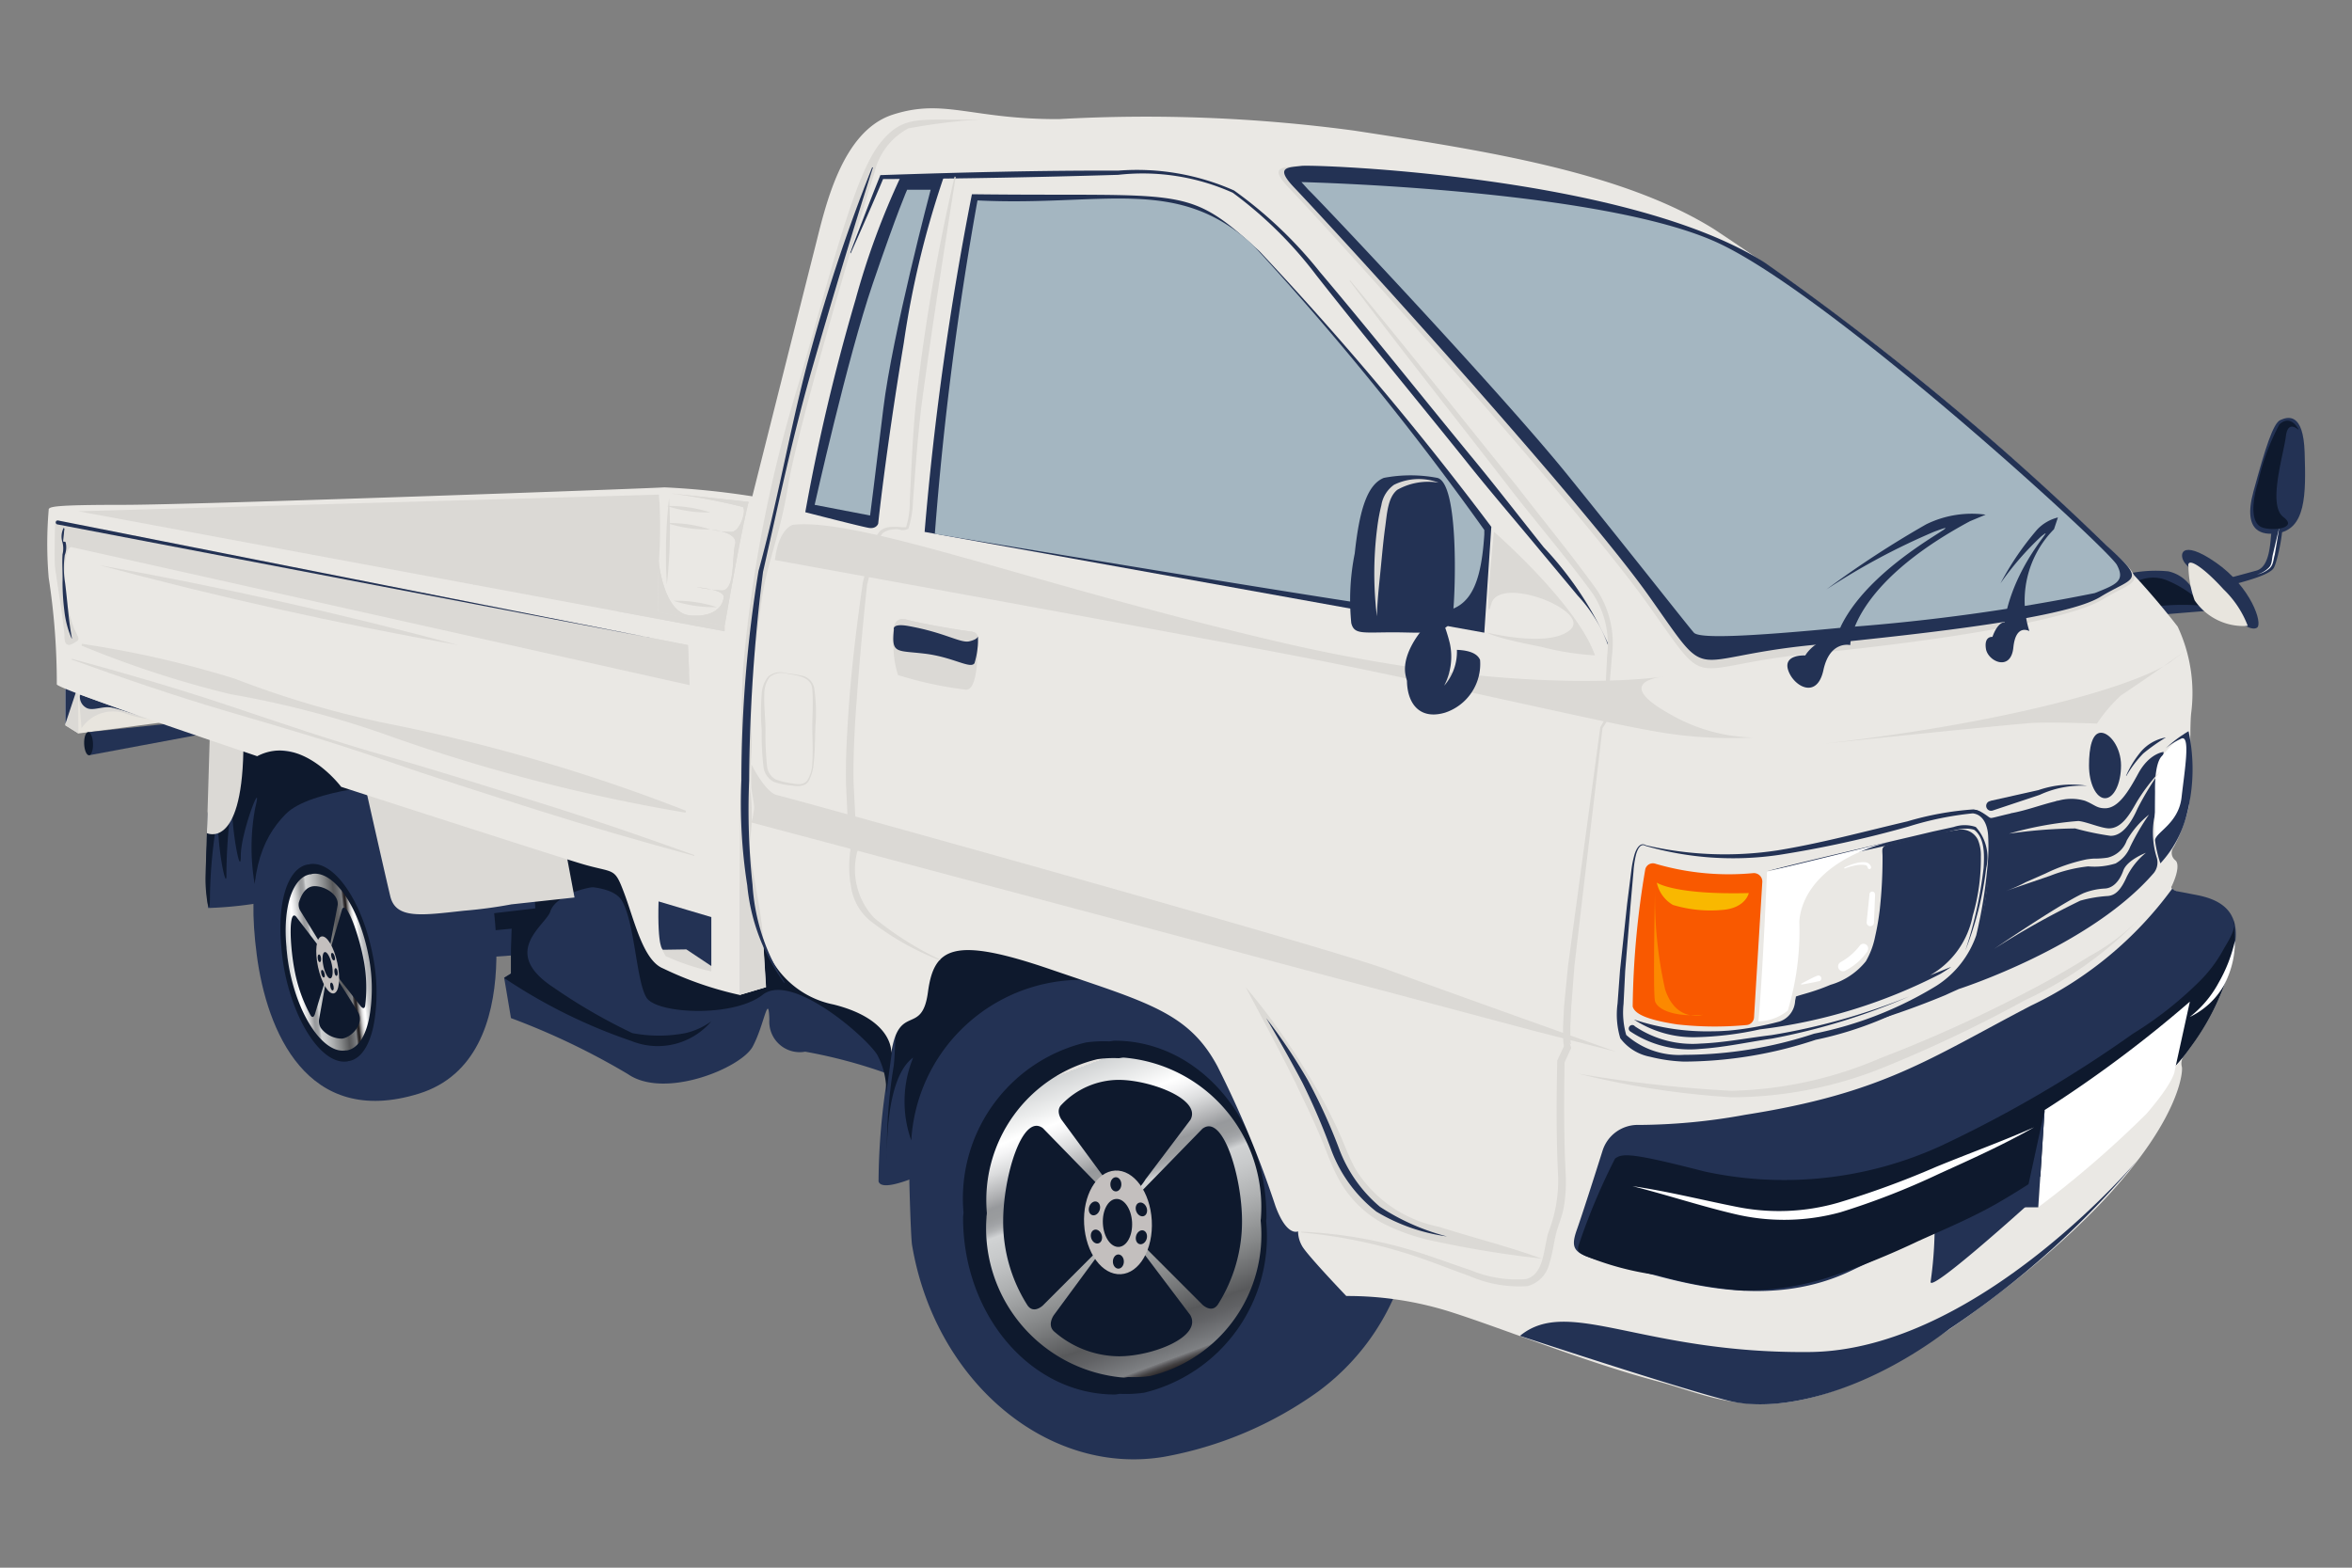 <svg xmlns="http://www.w3.org/2000/svg" xmlns:xlink="http://www.w3.org/1999/xlink" viewBox="0 0 60 40"><rect x="0" y="0" width="60" height="40" fill="#808080" stroke="none"/><defs><style>.cls-1{isolation:isolate;}.cls-2{fill:#233254;}.cls-3{fill:#e8e5de;}.cls-4,.cls-9{fill:#dbd9d5;}.cls-16,.cls-4{mix-blend-mode:multiply;}.cls-5{fill:#0e192d;}.cls-6{fill:url(#Chrome);}.cls-7{fill:#c3bfbe;}.cls-8{fill:url(#Chrome-2);}.cls-10{fill:#eae8e4;}.cls-11{fill:#a4b6c1;}.cls-12{fill:#f95900;}.cls-13{fill:#f9b800;}.cls-14{fill:#fc8900;}.cls-15{fill:#fff;}</style><linearGradient id="Chrome" x1="27.271" y1="27.342" x2="30.945" y2="37.156" gradientUnits="userSpaceOnUse"><stop offset="0" stop-color="#e5e2df"/><stop offset="0" stop-color="#d6d7d7"/><stop offset="0" stop-color="#d1d3d4"/><stop offset="0.068" stop-color="#edeeee"/><stop offset="0.107" stop-color="#fff"/><stop offset="0.13" stop-color="#f5f5f6"/><stop offset="0.17" stop-color="#dbdcdd"/><stop offset="0.22" stop-color="#b1b2b4"/><stop offset="0.247" stop-color="#97999c"/><stop offset="0.272" stop-color="#9a9c9e"/><stop offset="0.287" stop-color="#a2a4a7"/><stop offset="0.299" stop-color="#b0b2b4"/><stop offset="0.309" stop-color="#c4c6c8"/><stop offset="0.315" stop-color="#d1d3d4"/><stop offset="0.364" stop-color="#c7c9ca"/><stop offset="0.446" stop-color="#adafb0"/><stop offset="0.552" stop-color="#838586"/><stop offset="0.646" stop-color="#58595b"/><stop offset="0.678" stop-color="#616265"/><stop offset="0.731" stop-color="#7a7c7f"/><stop offset="0.742" stop-color="#808285"/><stop offset="0.743" stop-color="#797a7d"/><stop offset="0.75" stop-color="#5a595c"/><stop offset="0.757" stop-color="#424041"/><stop offset="0.765" stop-color="#312d2f"/><stop offset="0.773" stop-color="#262324"/><stop offset="0.781" stop-color="#231f20"/><stop offset="0.79" stop-color="#4b4848"/><stop offset="0.802" stop-color="#7a7878"/><stop offset="0.815" stop-color="#a3a1a2"/><stop offset="0.827" stop-color="#c4c3c3"/><stop offset="0.84" stop-color="#dedede"/><stop offset="0.853" stop-color="#f0f0f0"/><stop offset="0.867" stop-color="#fbfbfb"/><stop offset="0.882" stop-color="#fff"/><stop offset="0.897" stop-color="#eaebec"/><stop offset="0.921" stop-color="#d0d2d3"/><stop offset="0.946" stop-color="#bebfc2"/><stop offset="0.972" stop-color="#b3b5b7"/><stop offset="1" stop-color="#afb1b4"/></linearGradient><linearGradient id="Chrome-2" x1="7.274" y1="24.467" x2="9.349" y2="24.467" gradientTransform="translate(-2.461 1.095) rotate(-6.067)" xlink:href="#Chrome"/></defs><title>Icon Set sample</title><g class="cls-1"><g id="Layer_1" data-name="Layer 1"><line class="cls-2" x1="1.669" y1="18.469" x2="1.667" y2="17.384"/><path class="cls-3" d="M1.669,17.575v.933L2,18.715l2.529-.335-2.7-.9S1.669,17.072,1.669,17.575Z"/><polygon class="cls-4" points="1.669 18.508 1.669 17.04 1.987 17.162 2 18.715 1.669 18.508"/><path class="cls-4" d="M2,17.629l.08.952a.966.966,0,0,1,1.149-.364,2.486,2.486,0,0,0,1.269.1Z"/><path class="cls-2" d="M2.043,17.722l1.509.542s-.441-.153-.688-.207-.5.1-.667,0A.318.318,0,0,1,2.043,17.722Z"/><polygon class="cls-2" points="2.271 19.271 5.55 18.658 4.997 18.165 4.366 18.459 2.248 18.682 2.197 19.03 2.271 19.271"/><path class="cls-2" d="M54.385,14.618a3.355,3.355,0,0,1,.929-.04.952.952,0,0,1,.6.423s1.3-.344,1.65-.443.348-.741.381-.98.076-.426.228-.376-.054,1.061-.163,1.279-.914.389-1.338.52-.022.557-.022.557l-1.86.152A.678.678,0,0,1,54.385,14.618Z"/><path class="cls-5" d="M54.45,14.869a.933.933,0,0,1,.8-.073,2.929,2.929,0,0,1,.857.531l.334.154a6,6,0,0,0-1.517,0C54.476,15.6,54.146,15.073,54.45,14.869Z"/><path class="cls-2" d="M1.667,17.384s.316.036.3.188l-.3.9"/><path class="cls-2" d="M58.042,13.613c-.262.024-.857.024-.555-1.077s.5-1.738.685-1.819.588-.213.62.832S58.841,13.54,58.042,13.613Z"/><path class="cls-2" d="M11.446,24.493l1.589-.113v.457l-.174.109.174,1.031a18.412,18.412,0,0,1,2.98,1.427c.936.653,2.891-.152,3.186-.7s.4-1.41.426-.694a.777.777,0,0,0,.914.824,12.894,12.894,0,0,1,2.11.566,17.288,17.288,0,0,0-.239,2.742c.109.413,1.958-.582,1.958-.582l4.939-.8,5.037,4.3,2.143-.544-9.425-9.428-6.653-1.773L15.3,20.2l-4.09-1.262L6.073,18.6a6.917,6.917,0,0,1-.109,1.668c-.174,1.131-.653,1-.653,1a7.937,7.937,0,0,0,0,1.9,9.881,9.881,0,0,0,2.176-.314l1.958-.044.8,1.68Z"/><path class="cls-5" d="M5.243,22.367l.05-1.607.295-1.526.718-.2,1.844.261,1.518.645.416,1.462s.285-.434-.938-.891-1.32.3-1.532.837-1.086.773-1.116,1.212a5.468,5.468,0,0,1,.012-1.943c.212-.856-.367.6-.367,1.216s-.261-.775-.22-1.428a13.535,13.535,0,0,0-.147,1.889c.016.551-.277-.8-.2-1.579a12.693,12.693,0,0,0-.22,2.13C5.36,23.559,5.229,22.815,5.243,22.367Z"/><path class="cls-2" d="M35.681,32.8c1.11-2.709.5-3.79.5-3.79l2.845,3.709c.566-.32.922-.526.922-.526L35.6,27.523c-.294-1.766-.5-.876-1.025-2.587-.314-1.031-2.18-2.1-2.635-3.075-.449-1.008-1.957,2.328-2.676,1.491a5.165,5.165,0,0,0-1.346-1.094,3.451,3.451,0,0,0-.862-.324,2.778,2.778,0,0,0-.949-.04,3.2,3.2,0,0,0-1.66.79,5.4,5.4,0,0,0-1.1,1.35,8.237,8.237,0,0,0-.7,1.542c-.173.53.983,1.071.9,1.623a17.715,17.715,0,0,0-.349,2.906c0,.178.039,1.479.068,1.658.583,3.483,3.458,5.9,6.422,5.409a9.7,9.7,0,0,0,3.939-1.667A5.992,5.992,0,0,0,35.681,32.8Z"/><path class="cls-5" d="M23.247,29.1A4.352,4.352,0,0,1,27.574,25c4.172-.224,5.216,4.457,5.216,4.457l.55-6.045L27.2,22.29l-3.307.2-1.033,3.341s-.022,1.127-.065,1.388a12.848,12.848,0,0,0-.166,2.372s-.085-2.068.666-2.606A2.96,2.96,0,0,0,23.247,29.1Z"/><path class="cls-5" d="M16.13,22.732s-.147-.128-.718-.122-1.257.285-1.371.642-1.3,1.031.065,1.934A14.34,14.34,0,0,0,16.13,26.36a3.6,3.6,0,0,0,1.358,0,1.842,1.842,0,0,0,.657-.3,1.792,1.792,0,0,1-2.04.5,13.75,13.75,0,0,1-3.244-1.607l.174-.109,0-.634.017-.514-.694.065-.049-.426,1.347-.157-.074-1.2s.033-.237.726-.22,1.616.04,1.648.073S16.13,22.732,16.13,22.732Z"/><path class="cls-2" d="M10.141,20s-2.214.122-2.853.771-1,1.613-.737,3.6c.251,1.913,1.267,4.425,4.137,3.533,2.925-.91,1.738-5.684,1.738-5.684Z"/><path class="cls-5" d="M28.44,26.554c-.049,0-.1.015-.144.017a3.253,3.253,0,0,0-.6.029,4.091,4.091,0,0,0-3.117,4.335c0,.045-.011.087-.011.132,0,2.493,1.732,4.514,3.87,4.514.048,0,.092-.015.139-.017a3.312,3.312,0,0,0,.612-.029A4.1,4.1,0,0,0,32.3,31.154c0-.03.008-.057.008-.087C32.312,28.575,30.579,26.554,28.44,26.554Z"/><path class="cls-6" d="M28.666,26.985c-.045,0-.086.013-.131.015a2.986,2.986,0,0,0-.541.026,3.7,3.7,0,0,0-2.819,3.921c0,.041-.01.079-.01.12a3.825,3.825,0,0,0,3.5,4.083c.043,0,.083-.013.125-.015a2.947,2.947,0,0,0,.554-.026,3.706,3.706,0,0,0,2.816-3.963c0-.027.007-.052.007-.079A3.826,3.826,0,0,0,28.666,26.985Z"/><path class="cls-5" d="M30.368,28.573l-1.147,1.52s-.2.365-.47.365a.682.682,0,0,1-.469-.255l-1.2-1.63s-.167-.231,0-.389a2.026,2.026,0,0,1,1.451-.631C29.347,27.553,30.66,28.05,30.368,28.573Z"/><path class="cls-5" d="M30.365,33.555l-1.213-1.607s-.21-.385-.5-.385a.723.723,0,0,0-.5.27l-1.268,1.722s-.176.245,0,.412a2.538,2.538,0,0,0,1.655.639C29.406,34.606,30.674,34.109,30.365,33.555Z"/><path class="cls-5" d="M26.606,28.787l1.538,1.579a.93.93,0,0,1,.37.645,1.032,1.032,0,0,1-.259.646l-1.649,1.65s-.234.23-.394,0a3.962,3.962,0,0,1-.621-2.153C25.591,30.036,26.077,28.385,26.606,28.787Z"/><path class="cls-5" d="M30.674,28.8l-1.528,1.568a.923.923,0,0,0-.366.64,1.031,1.031,0,0,0,.256.642l1.638,1.639s.232.228.392,0a3.947,3.947,0,0,0,.618-2.139C31.684,30.043,31.2,28.4,30.674,28.8Z"/><ellipse class="cls-7" cx="28.52" cy="31.189" rx="0.864" ry="1.324" transform="translate(-1.692 1.636) rotate(-3.19)"/><ellipse class="cls-5" cx="28.507" cy="31.203" rx="0.373" ry="0.613" transform="translate(-1.692 1.635) rotate(-3.19)"/><ellipse class="cls-5" cx="28.466" cy="30.218" rx="0.14" ry="0.181"/><ellipse class="cls-5" cx="29.117" cy="30.859" rx="0.14" ry="0.181" transform="translate(-9.051 12.331) rotate(-20.771)"/><ellipse class="cls-5" cx="27.92" cy="30.832" rx="0.181" ry="0.14" transform="translate(-10.336 47.162) rotate(-70.953)"/><ellipse class="cls-5" cx="29.117" cy="31.569" rx="0.181" ry="0.14" transform="translate(-9.272 50.822) rotate(-73.948)"/><ellipse class="cls-5" cx="27.971" cy="31.551" rx="0.14" ry="0.181" transform="translate(-8.027 9.596) rotate(-17.063)"/><ellipse class="cls-5" cx="28.53" cy="32.189" rx="0.14" ry="0.181"/><path class="cls-7" d="M8.86,26.8c-.534.095-1.181-.836-1.446-2.079S7.369,22.391,7.9,22.3s1.182.836,1.446,2.079S9.394,26.7,8.86,26.8Z"/><path class="cls-2" d="M8.412,22.981l-.106.631s-.011.148-.065.158-.115-.083-.115-.083L7.755,23.1a.224.224,0,0,1-.032-.151.364.364,0,0,1,.282-.206C8.168,22.711,8.428,22.768,8.412,22.981Z"/><path class="cls-2" d="M9.039,25.991l-.353-.55s-.069-.135-.123-.125-.073.115-.073.115l-.109.675a.222.222,0,0,0,.032.151.39.39,0,0,0,.345.1C8.92,26.325,9.14,26.184,9.039,25.991Z"/><path class="cls-2" d="M7.552,23.914l.369.474a.426.426,0,0,1,.107.2.539.539,0,0,1,0,.22l-.167.592s-.024.083-.066.012a2.94,2.94,0,0,1-.215-.7C7.5,24.348,7.434,23.8,7.552,23.914Z"/><path class="cls-2" d="M8.882,23.681l-.153.565a.4.4,0,0,0-.018.224.564.564,0,0,0,.088.205l.393.494s.055.069.067-.012a2.882,2.882,0,0,0-.081-.72C9.1,24.069,8.944,23.533,8.882,23.681Z"/><path class="cls-5" d="M9.51,24.38c-.267-1.389-.989-2.433-1.612-2.33-.007,0-.013.007-.021.008s-.017,0-.025,0c-.516.09-.779.965-.678,2.066a5.49,5.49,0,0,0,.08.627c.267,1.389.989,2.433,1.612,2.33.005,0,.01,0,.015-.006s.011,0,.015,0c.349-.061.579-.485.664-1.089A4.752,4.752,0,0,0,9.51,24.38Z"/><path class="cls-8" d="M9.4,24.38C9.159,23.137,8.513,22.2,7.956,22.3a.108.108,0,0,0-.019.008c-.008,0-.016,0-.023,0-.462.08-.7.863-.607,1.848a4.982,4.982,0,0,0,.072.561c.239,1.243.885,2.177,1.442,2.085l.014,0s.009,0,.014,0c.311-.054.517-.434.593-.974A4.261,4.261,0,0,0,9.4,24.38Z"/><path class="cls-5" d="M8.615,23.09l-.17.892s-.018.211-.1.224-.162-.119-.162-.119l-.518-.842a.307.307,0,0,1-.042-.214c.032-.095.118-.378.352-.416S8.643,22.788,8.615,23.09Z"/><path class="cls-5" d="M9.142,25.837l-.52-.829s-.1-.2-.184-.189-.115.173-.115.173L8.141,26a.326.326,0,0,0,.043.227.672.672,0,0,0,.545.274C8.977,26.462,9.289,26.127,9.142,25.837Z"/><path class="cls-5" d="M7.553,23.386l.611.8a.7.7,0,0,1,.175.338.88.88,0,0,1-.007.368l-.3.988s-.043.138-.113.019a3.851,3.851,0,0,1-.408-1.158C7.393,24.122,7.358,23.189,7.553,23.386Z"/><path class="cls-5" d="M8.727,23.2l-.274.937a.667.667,0,0,0-.038.371.9.9,0,0,0,.142.341l.646.826s.091.115.113-.018a3.743,3.743,0,0,0-.049-1.209C9.15,23.838,8.836,22.957,8.727,23.2Z"/><ellipse class="cls-7" cx="8.359" cy="24.62" rx="0.252" ry="0.743" transform="translate(-4.999 2.314) rotate(-12.162)"/><ellipse class="cls-5" cx="8.357" cy="24.628" rx="0.109" ry="0.344" transform="translate(-5.022 2.326) rotate(-12.216)"/><ellipse class="cls-5" cx="8.496" cy="24.41" rx="0.042" ry="0.1" transform="translate(-6.499 3.358) rotate(-16.271)"/><ellipse class="cls-5" cx="8.148" cy="24.451" rx="0.042" ry="0.099" transform="translate(-2.73 1.086) rotate(-6.534)"/><ellipse class="cls-5" cx="8.572" cy="24.801" rx="0.041" ry="0.1" transform="translate(-3.058 1.279) rotate(-7.243)"/><ellipse class="cls-5" cx="8.239" cy="24.845" rx="0.041" ry="0.1" transform="translate(-6.298 3.077) rotate(-15.389)"/><ellipse class="cls-5" cx="8.468" cy="25.171" rx="0.041" ry="0.102" transform="translate(-4.721 2.121) rotate(-11.184)"/><path class="cls-5" d="M13.894,22.672s1.655-.264,1.98.324.359,2.048.62,2.461,2.216.511,2.963-.076,2.661,1.1,2.922,1.534a1.961,1.961,0,0,1,.229.99l.25-1.85-.109-.935-2.634-1.893s-1.978-.827-2.4-.979-2.088-.664-2.088-.664l-1.6-.359S12.621,21.769,13.894,22.672Z"/><path class="cls-9" d="M9.282,19.909s.533,2.371.674,2.959.794.489,1.871.37a11.948,11.948,0,0,0,1.219-.163l1.61-.175-.316-1.686S8.618,19.115,9.282,19.909Z"/><path class="cls-9" d="M5.36,18.5l-.082,2.758s.88.43.93-2.086S5.38,17.815,5.36,18.5Z"/><path class="cls-4" d="M10.507,20.609l2.469.849L12.889,22.8l-.348-1.251s-.7-.435-.675,0,.055,1.153.055,1.153-.033-1.131-.348-1.414-.707-.5-.653.228l.054.729a3.2,3.2,0,0,0-.935-1.632c-.7-.533-.3-.609-.3-.609Z"/><path class="cls-2" d="M47.864,21.808a10.313,10.313,0,0,1-.1,1.615,1.606,1.606,0,0,1-1.1,1.42c-.944.375-.77.342-.77.342a16.188,16.188,0,0,0,.128-1.616,2.027,2.027,0,0,1,.849-1.387A2.857,2.857,0,0,1,47.864,21.808Z"/><path class="cls-10" d="M1.449,17.461a17.588,17.588,0,0,0-.207-2.719,10.172,10.172,0,0,1,0-1.73c-.01-.087.131-.131,1.926-.131s13.3-.413,13.783-.446a20.5,20.5,0,0,1,2.241.229s1.343-5.341,1.6-6.353.67-2.962,1.983-3.386,2.007.122,4.235.114a39.814,39.814,0,0,1,7.538.294c3.3.506,6.813,1.044,9.163,2.505A66.019,66.019,0,0,1,53.677,13.9a19.071,19.071,0,0,1,1.876,2.088,4,4,0,0,1,.343,2.219c-.049.49.016,2.04-.065,2.4a4.118,4.118,0,0,1-.376,1,.243.243,0,0,0,.037.343c.082.062.09.275-.09.66,0,0-.1.094.307.188a2.455,2.455,0,0,1,1.167.52c.315.3.173,1.917-1.176,3.636a.338.338,0,0,0-.042.261c.049.11-.067,2.35-4.984,6.027s-6.527,2.5-8.4,2-3.884-1.328-5.287-1.774a8.7,8.7,0,0,0-2.643-.4S33.323,32,33.214,31.788a.761.761,0,0,1-.1-.37s-.283.153-.576-.642a26.168,26.168,0,0,0-1.48-3.568c-.739-1.381-1.795-1.631-4.275-2.48s-2.959-.544-3.111.587-.74.262-.936,1.556c0,0,.087-.848-1.468-1.24a2.347,2.347,0,0,1-1.806-1.675l.076,1.229s-.468.13-.674.2a8.876,8.876,0,0,1-1.948-.675c-.511-.206-.729-1.218-.99-1.914s-.239-.5-1.109-.762-6.114-1.958-6.114-1.958-1.022-1.366-2.143-.781C6.562,19.291,1.447,17.581,1.449,17.461Z"/><path class="cls-2" d="M55.848,22.8c-.327-.067-.351-.05-.433-.128a9.52,9.52,0,0,1-3.607,2.989c-2.611,1.362-3.77,2.231-7.291,2.784a15.365,15.365,0,0,1-2.705.258.941.941,0,0,0-.931.659c-.21.665-.515,1.619-.65,2-.218.609-.036.653,1.1.935s3.6,1.219,5.882.131c.794-.378,1.506-.693,2.139-.977a10.248,10.248,0,0,1-.1,1.244c-.081.359,2.481-1.959,2.481-1.959l.112-.616c.036-.028.078-.056.111-.085.8-.718,3.289-2.273,3.929-3.339a6.163,6.163,0,0,0,1.13-2.623C57.193,22.957,56.175,22.87,55.848,22.8Z"/><path class="cls-2" d="M41.989,21.568a8.91,8.91,0,0,0,3.358.129c1.112-.181,2.207-.481,3.309-.739a7.8,7.8,0,0,1,1.689-.306.507.507,0,0,1,.368.264,1.1,1.1,0,0,1,.095.431,4.959,4.959,0,0,1-.045.854c-.078.564-.157,1.122-.28,1.681a2.585,2.585,0,0,1-1.024,1.349,9.117,9.117,0,0,1-3.141,1.3,10.739,10.739,0,0,1-3.364.556,4.12,4.12,0,0,1-.858-.123,1.238,1.238,0,0,1-.762-.473,2.086,2.086,0,0,1-.07-.884l.063-.85.181-1.691.106-.844a2.622,2.622,0,0,1,.083-.42C41.729,21.693,41.827,21.466,41.989,21.568Zm-.008.016c-.141-.086-.219.116-.248.232a2.5,2.5,0,0,0-.062.415l-.074.847-.138,1.692-.042.846a2.081,2.081,0,0,0,.068.791,2.03,2.03,0,0,0,1.478.507,10.61,10.61,0,0,0,3.313-.539A9.577,9.577,0,0,0,49.4,25.152a2.494,2.494,0,0,0,1.015-1.289,12.131,12.131,0,0,0,.277-1.669,5.046,5.046,0,0,0,.027-.841c-.008-.275-.115-.568-.394-.6a8.174,8.174,0,0,0-1.637.336,28.128,28.128,0,0,1-3.325.727A8.052,8.052,0,0,1,41.981,21.584Z"/><path class="cls-2" d="M54.949,20.9a13.576,13.576,0,0,0,.245-1.714s-.366.031-.649.554c-.248.457-.506.883-.845.883-.217,0-.263-.091-.511-.191a1.233,1.233,0,0,0-.712.006l.034-.018-.087.029c-.363.088-.751.235-1.119.3-.009,0-.015.007-.023.009-.28.064-.417.105-.477.112s-.079-.049-.272-.155-.248-.014-.248-.014.4.009.47.55a9.178,9.178,0,0,1-.284,2.544c-.222,1.1-1.643,1.777-1.643,1.777s-.967.414-2,.755a20.543,20.543,0,0,0,2.8-.937c.132-.061.232-.106.332-.15l-.006,0s3.354-1.071,4.988-2.963a.429.429,0,0,0,.076-.4A2.143,2.143,0,0,1,54.949,20.9Z"/><path class="cls-2" d="M46.827,26.323c-.889.245-1.6.413-1.6.413A9.728,9.728,0,0,0,46.827,26.323Z"/><path class="cls-2" d="M24.794,4.956a78.455,78.455,0,0,0-1.207,8.616l14.278,2.571.179-2.7a82.9,82.9,0,0,0-5.918-7.037C30.261,4.7,30.277,5.022,24.794,4.956Z"/><path class="cls-11" d="M24.936,5.114a84,84,0,0,0-1.088,8.507s11.373,1.9,12.45,1.993,1.469-.426,1.567-1.977v-.114a75,75,0,0,0-5.907-7.277C30.032,4.467,28.145,5.272,24.936,5.114Z"/><path class="cls-12" d="M42.238,22.041a6.64,6.64,0,0,0,2.487.237.216.216,0,0,1,.232.221l-.211,3.455a.209.209,0,0,1-.19.2,8.655,8.655,0,0,1-1.771-.016c-.808-.123-1.086-.278-1.135-.457a22.248,22.248,0,0,1,.321-3.5A.2.2,0,0,1,42.238,22.041Z"/><path class="cls-13" d="M42.266,22.521s.44.315,2.346.266c0,0-.08.391-.689.431a3.3,3.3,0,0,1-1.248-.129A.866.866,0,0,1,42.266,22.521Z"/><path class="cls-14" d="M42.221,22.677s-.06,2.677,0,2.872.451.408,1.218.343c0,0-.682.212-.963-.653A10.722,10.722,0,0,1,42.221,22.677Z"/><path class="cls-15" d="M55.15,19.291a7.439,7.439,0,0,1,.539-.557c.1-.063.215.2.186.574a5.266,5.266,0,0,1-.387,1.781,2.278,2.278,0,0,1-.376.332s-.126.216-.136-.055,0-1.177,0-1.177S54.951,19.489,55.15,19.291Z"/><path class="cls-2" d="M41.707,26.187a2.63,2.63,0,0,0,1.674.44c.6-.023,1.206-.144,1.81-.216a16.377,16.377,0,0,0,3.514-.987,16.445,16.445,0,0,1-3.5,1.076c-.606.087-1.2.222-1.82.262a2.737,2.737,0,0,1-1.8-.447.088.088,0,0,1-.017-.125.089.089,0,0,1,.125-.018l0,0Z"/><path class="cls-2" d="M45.077,22.229c1.405-.363,2.821-.674,4.23-1.012l.531-.116a.875.875,0,0,1,.565,0,1.155,1.155,0,0,1,.266,1.046,8.591,8.591,0,0,1-.533,2.109,10.572,10.572,0,0,0,.467-2.114c.02-.341.029-.765-.241-.969-.308-.1-.681.082-1.029.137C47.913,21.618,46.5,21.95,45.077,22.229Z"/><path class="cls-15" d="M44.857,26.061a1.236,1.236,0,0,0,.75-.276,7.045,7.045,0,0,0,.294-2.267c.041-.694.63-1.642,2.415-2.066l-3.239.789S44.963,24.966,44.857,26.061Z"/><path class="cls-15" d="M49.529,22.054c.412-.056.7-.123.758-.234a1.138,1.138,0,0,0,0-.454s-.141.281-1.131.351c0,.1,0,.224,0,.374C49.232,22.087,49.346,22.078,49.529,22.054Z"/><path class="cls-15" d="M49.146,22.376c0,.12-.008.246-.014.375.083-.005.189-.013.353-.034.435-.055.739-.123.8-.234a1.084,1.084,0,0,0,0-.454S50.141,22.3,49.146,22.376Z"/><path class="cls-15" d="M49.417,23.389c.412-.056.7-.123.759-.234a2.213,2.213,0,0,0,.109-.454s-.23.269-1.176.346c-.009.128-.02.255-.032.376C49.156,23.418,49.258,23.41,49.417,23.389Z"/><path class="cls-15" d="M49.35,24.177a.745.745,0,0,0,.607-.336c.056-.11.174-.371.174-.371s-.187.29-1.094.367a2.963,2.963,0,0,1-.081.379A3.445,3.445,0,0,0,49.35,24.177Z"/><path class="cls-15" d="M47.053,22.134a1.5,1.5,0,0,1,.334-.12A.682.682,0,0,1,47.569,22a.171.171,0,0,1,.163.119v.008a.043.043,0,0,1-.036.048.042.042,0,0,1-.044-.024c-.026-.057-.026-.078-.09-.081a.668.668,0,0,0-.167,0,1.5,1.5,0,0,0-.332.089.013.013,0,0,1-.011-.023Z"/><path class="cls-15" d="M47.834,22.824l-.029.71a.093.093,0,1,1-.185-.007v-.006l0-.011.071-.687v-.009a.07.07,0,0,1,.14.01Z"/><path class="cls-15" d="M47.645,24.264a1.559,1.559,0,0,1-.565.5.124.124,0,0,1-.13-.212l0,0a1.553,1.553,0,0,0,.488-.417l0,0a.119.119,0,0,1,.2.13Z"/><path class="cls-15" d="M46.407,25.033c-.148.038-.3.061-.446.088a.012.012,0,0,1-.014-.01.014.014,0,0,1,.007-.014c.135-.07.265-.143.4-.2l.006,0a.074.074,0,1,1,.059.136Z"/><path class="cls-2" d="M38.774,34.085s4.037,1.333,5.325,1.656,3.478-.2,5.634-1.833a22.709,22.709,0,0,0,4.828-4.344s-4.1,4.889-8.391,4.933S40.016,33.063,38.774,34.085Z"/><path class="cls-2" d="M54.108,19.531c0,.462-.183.836-.408.836s-.409-.374-.409-.836.081-.835.306-.835S54.108,19.07,54.108,19.531Z"/><path class="cls-2" d="M50.777,20.434,52,20.16a2.606,2.606,0,0,1,1.25-.11,2.554,2.554,0,0,0-1.217.231l-1.2.4a.125.125,0,0,1-.079-.238l.012,0Z"/><path class="cls-2" d="M54.234,19.8a2.527,2.527,0,0,1,.38-.62,1.086,1.086,0,0,1,.63-.362l.006,0,0,0a4.823,4.823,0,0,0-.576.408,2.915,2.915,0,0,0-.429.57l-.007,0Z"/><path class="cls-2" d="M22.978,4.509h1.1a23.5,23.5,0,0,0-1.022,4.239c-.468,2.817-.653,4.612-.653,4.612s-.043.141-.239.109-1.621-.4-1.621-.4a51.581,51.581,0,0,1,1.283-5.428A19.447,19.447,0,0,1,22.978,4.509Z"/><path class="cls-11" d="M23.141,4.842h.6s-.979,3.7-1.207,5.581-.338,2.73-.338,2.73l-1.414-.272s.838-3.753,1.48-5.635S23.141,4.842,23.141,4.842Z"/><path class="cls-2" d="M21.686,6.454c.25-.653.5-1.309.761-1.957l.012-.03h.033c2.01-.067,4.021-.12,6.033-.113a6.11,6.11,0,0,1,2.956.506,10.863,10.863,0,0,1,2.188,2.078c1.3,1.538,2.551,3.112,3.828,4.667.642.775,1.255,1.573,1.883,2.358a8.81,8.81,0,0,1,1.659,2.5l-.017,0a3.734,3.734,0,0,0-.776-1.268l-.966-1.159c-.64-.774-1.3-1.537-1.922-2.322C36.1,10.147,34.818,8.6,33.575,7.018a10.413,10.413,0,0,0-2.127-2.1,5.607,5.607,0,0,0-2.923-.457c-2.009.06-4.019.1-6.03.108l.045-.031c-.269.646-.555,1.285-.838,1.926Z"/><path class="cls-3" d="M51.25,21.271a8.87,8.87,0,0,1,1.769-.323c.193.016.55.172.754.187.366.025.589-.421.736-.672a4.765,4.765,0,0,1,.6-.789,7.8,7.8,0,0,0-.581.958c-.155.354-.384.7-.69.694a7.093,7.093,0,0,1-.9-.188A12.54,12.54,0,0,0,51.25,21.271Z"/><path class="cls-5" d="M40.285,31.734a16.188,16.188,0,0,1,.914-2.17c.185-.147.446-.145,2.284.327a9.605,9.605,0,0,0,6.022-.65,31.8,31.8,0,0,0,4.9-2.861A9.4,9.4,0,0,0,56.1,25.049a3.481,3.481,0,0,0,.612-.807c.087-.166.357-.539.265-.745a2.76,2.76,0,0,1-.133,1.35,6.476,6.476,0,0,1-1.362,2.36,16.02,16.02,0,0,1-2.717,2.314,20.878,20.878,0,0,1-1.783,1.163c-.661.382-1.353.669-2.049.984a20.49,20.49,0,0,1-2.157.881,7.074,7.074,0,0,1-2.311.38,10.957,10.957,0,0,1-2.211-.4,7.431,7.431,0,0,1-1.824-.49C40.285,31.962,40.211,31.938,40.285,31.734Z"/><path class="cls-3" d="M51.164,22.735a3.626,3.626,0,0,0,.516-.227l.5-.22a4.479,4.479,0,0,1,1.04-.359c.061-.01.122-.017.184-.021a2.3,2.3,0,0,0,.362-.025.687.687,0,0,0,.489-.439,2.3,2.3,0,0,1,.567-.659,6.111,6.111,0,0,0-.479.817.855.855,0,0,1-.373.429,1.812,1.812,0,0,1-.7.075,3.743,3.743,0,0,0-.966.238Z"/><path class="cls-3" d="M50.869,24.212s1.67-1.142,2.28-1.422a1.7,1.7,0,0,1,.55-.119c.2-.012.369-.182.466-.456s.577-.455.577-.455a1.833,1.833,0,0,0-.489.613c-.156.353-.3.475-.486.489a3.364,3.364,0,0,0-.7.119A21.28,21.28,0,0,0,50.869,24.212Z"/><path class="cls-2" d="M49.235,24.886a2.243,2.243,0,0,0,1.089-1.517,5.148,5.148,0,0,0,.208-1.516,1.035,1.035,0,0,0-.076-.428.472.472,0,0,0-.526-.248c-.5.076-1,.2-1.5.317-.1.022-.2.04-.293.067-.156.045-.113.141-.113.3a12.039,12.039,0,0,1-.067,1.315,6.553,6.553,0,0,1-.123.724,2.037,2.037,0,0,1-.235.627,1.8,1.8,0,0,1-.9.6c-.076.031-.151.062-.217.086l-.068.025c-.278.1-.475.143-.6.189-.005.048-.014.07-.02.109a.588.588,0,0,1-.395.528,7.689,7.689,0,0,1-1.308.233c-.123.008-.245.017-.368.016a5.889,5.889,0,0,1-2.041-.3,2.77,2.77,0,0,0,1.569.452,8.3,8.3,0,0,0,1.643-.2,13.611,13.611,0,0,0,4.606-1.416c.094-.057.187-.117.278-.18Z"/><path class="cls-2" d="M55.246,19.093a3.434,3.434,0,0,1,.584-.436,4.6,4.6,0,0,1-.046,2.128,2.843,2.843,0,0,1-.672,1.244,2.917,2.917,0,0,1-.136-.583c-.006-.2.6-.425.676-1.1s.236-1.608-.007-1.5A1.906,1.906,0,0,0,55.246,19.093Z"/><g class="cls-16"><path class="cls-9" d="M24.38,4.511c-.291,1.836-.575,3.671-.828,5.508-.13.918-.189,1.843-.262,2.77a2.446,2.446,0,0,1-.117.7c-.155.088-.245-.012-.362.02a.482.482,0,0,0-.3.1,1.2,1.2,0,0,0-.225.618l-.164.687,0-.014c-.124,1.136-.221,2.275-.3,3.412-.034.569-.059,1.139-.045,1.705l.044.853.03.426.015.212.01.1,0,.02s0,.008,0,0l-.006-.009c0,.02.008-.045-.105-.037-.078.047-.045.046-.054.046-.013.036,0-.009,0-.014l.184.025a1.8,1.8,0,0,0,.408,1.784,8.191,8.191,0,0,0,1.681,1.061l-.008.018a6.983,6.983,0,0,1-1.753-.989,1.374,1.374,0,0,1-.512-.886,2.776,2.776,0,0,1,0-1.032l.185.025a.262.262,0,0,1-.016.092c-.01,0,.022,0-.058.05-.116.008-.111-.057-.11-.04l-.01-.021-.009-.029-.006-.033-.015-.111-.021-.215-.028-.43-.041-.86c-.012-.577.016-1.15.053-1.722.072-1.144.21-2.281.372-3.414h0l0-.013.175-.665a1.251,1.251,0,0,1,.267-.66c.2-.176.522-.078.666-.1a2.152,2.152,0,0,0,.093-.665c.047-.926.079-1.858.187-2.783a50.8,50.8,0,0,1,.956-5.494Z"/></g><g class="cls-16"><path class="cls-9" d="M34.442,7.153c1.443,1.724,2.829,3.5,4.247,5.243.687.893,1.4,1.752,2.061,2.676a2.479,2.479,0,0,1,.372,1.653l-.14,1.68v.008l0,.007-.1.158,0,0,0-.011L40.4,22.635l-.238,2.032-.078,1.018-.024.508v.251l.006.122c-.014.018.049.125-.024.05l.042.121-.179.385.008-.03c-.018.985-.02,1.958.033,2.954a3.949,3.949,0,0,1-.054.757c-.044.257-.156.491-.207.716s-.083.481-.164.73a.774.774,0,0,1-.556.567,3.167,3.167,0,0,1-1.49-.263c-.469-.164-.925-.351-1.392-.506a12.883,12.883,0,0,0-2.888-.6l0-.02a11.545,11.545,0,0,1,2.922.506c.474.146.937.324,1.4.476a3.069,3.069,0,0,0,1.4.229c.457-.107.453-.7.573-1.168a3.675,3.675,0,0,0,.259-1.425c-.049-.979-.045-1.982-.023-2.973v-.014l.008-.017.18-.385.041.121c-.1-.11-.045-.089-.067-.128l-.008-.07-.006-.134v-.26l.026-.515L40,24.651l.274-2.031.549-4.059v0l0-.006,0,0,.093-.162-.005.014L41,16.715a2.336,2.336,0,0,0-.369-1.568c-.654-.9-1.392-1.76-2.081-2.644-1.371-1.779-2.774-3.534-4.12-5.337Z"/></g><path class="cls-15" d="M41.644,30.265c.888.129,1.765.35,2.636.523a5.449,5.449,0,0,0,2.61-.1,22.472,22.472,0,0,0,2.507-.918c.829-.34,1.673-.646,2.493-1.007-.781.445-1.6.813-2.418,1.184a19.1,19.1,0,0,1-2.518.983,5.441,5.441,0,0,1-2.712.044C43.362,30.767,42.515,30.484,41.644,30.265Z"/><path class="cls-4" d="M32.869,4.782c1.614,1.7,7.484,8.27,9.156,10.619s.881,1.6,4.2,1.273,6.551-.852,7.408-1.376,1.223-.362.153-1.326a71.257,71.257,0,0,0-8.771-7.25C41.475,4.475,33.386,4.189,33.061,4.233S32.358,4.243,32.869,4.782Z"/><path class="cls-2" d="M33.008,4.777c1.6,1.688,7.4,8.094,9.05,10.422s.871,1.588,4.156,1.261,6.521-.712,7.369-1.232,1.208-.357.151-1.313A71.267,71.267,0,0,0,45.018,6.7c-3.5-2.228-11.5-2.51-11.82-2.467S32.5,4.243,33.008,4.777Z"/><path class="cls-11" d="M33.377,4.842c.3.283,4.9,5.158,6.614,7.279s3.09,3.879,3.221,4.022,1.2.122,3.894-.139a51.075,51.075,0,0,0,6.331-.871c.544-.217.786-.307.566-.718s-7.2-6.81-10.139-8.2S33.2,4.646,33.2,4.646Z"/><path class="cls-15" d="M52.159,28.323,52,30.8a26.3,26.3,0,0,0,2.758-2.383c.718-.832.718-1.093.718-1.093l.388-1.767A31.709,31.709,0,0,1,52.159,28.323Z"/><polygon class="cls-2" points="51.996 30.804 51.621 30.804 52.159 28.323 51.996 30.804"/><path class="cls-15" d="M55.86,25.949a2.771,2.771,0,0,0,.738-.875A3.789,3.789,0,0,0,57.014,24a2.393,2.393,0,0,1-.286,1.149A1.98,1.98,0,0,1,55.86,25.949Z"/><g class="cls-16"><path class="cls-9" d="M31.778,25.186a17.239,17.239,0,0,1,1.609,2.257,13.283,13.283,0,0,1,.667,1.226c.212.425.347.871.567,1.228A3.25,3.25,0,0,0,36.7,31.3c.866.275,1.762.5,2.633.814a26.306,26.306,0,0,1-2.735-.444,5.074,5.074,0,0,1-1.351-.473,2.805,2.805,0,0,1-1.058-1.044c-.25-.436-.379-.882-.564-1.284-.175-.418-.38-.823-.574-1.237C32.646,26.809,32.208,26,31.778,25.186Z"/></g><g class="cls-16"><path class="cls-2" d="M32.3,25.977a14.219,14.219,0,0,1,1.061,1.582,13.8,13.8,0,0,1,.792,1.732,3.568,3.568,0,0,0,1.049,1.5,5.731,5.731,0,0,0,1.71.757,4.748,4.748,0,0,1-1.8-.633,3.579,3.579,0,0,1-1.141-1.546,16.976,16.976,0,0,0-.744-1.74C32.934,27.072,32.623,26.521,32.3,25.977Z"/></g><path class="cls-4" d="M19.17,20.126c.014.11.068.376.068.487a2.3,2.3,0,0,1-.068.373l20.038,5.337,2.024.515s-4.554-1.619-5.809-2.088c-1.572-.588-15.3-4.4-15.6-4.463s-.653-.783-.653-.783S19.151,19.972,19.17,20.126Z"/><path class="cls-4" d="M19.768,14.29s9.922,1.8,13.3,2.448,7.648,1.667,9.128,1.919a11,11,0,0,0,2.523.161,4.426,4.426,0,0,1-2.105-.59c-1.126-.625-.783-.886-.163-.968,0,0-3.574.587-9.905-.9s-10.574-3.15-12.32-2.97C20.225,13.393,19.866,13.474,19.768,14.29Z"/><path class="cls-4" d="M38.11,13.567s2.132,1.86,2.578,3.155a7.137,7.137,0,0,1-1.371-.218c-1.284-.25-1.371-.361-1.371-.361s1.615.4,2.122-.085-1.832-1.4-2.028-.642S38.11,13.567,38.11,13.567Z"/><path class="cls-4" d="M25.219,3.036a15.156,15.156,0,0,0-2.046.24,1.7,1.7,0,0,0-.864,1.129c-.223.655-1.944,6.42-2.2,7.965s-.566,1.94-.718,3.244a19.709,19.709,0,0,0-.226,3.044c.052.609-.089,1.155-.012,1.61a4.917,4.917,0,0,1-.024,1.2c-.021.478.283,1.613.338,2.491l.076,1.229-.674.2s-.022-6.4.087-8.333a35.1,35.1,0,0,1,1.436-7.332c.826-2.872,1.408-5.253,2.056-6.065S23.53,3.115,25.219,3.036Z"/><path class="cls-2" d="M46.052,16.723s-.567-.034-.436.374.734.767.9,0,.685-.637.685-.637-.015-1.513,3.053-3.161l.4-.167a2.633,2.633,0,0,0-1.518.247,25.274,25.274,0,0,0-2.545,1.662,17.227,17.227,0,0,1,2.749-1.474c1.175-.435-1.55.691-2.382,2.42l-.093.278A1.014,1.014,0,0,0,46.052,16.723Z"/><path class="cls-2" d="M50.827,16.251s-.215-.028-.166.3.637.594.7-.029.408-.419.408-.419a2.588,2.588,0,0,1,.629-2.6l.1-.3a1.083,1.083,0,0,0-.528.307,7.36,7.36,0,0,0-.937,1.374,7.553,7.553,0,0,1,1.041-1.2c.444-.354-.587.562-.9,1.968l-.035.225S50.972,15.851,50.827,16.251Z"/><g class="cls-16"><path class="cls-9" d="M20.041,17.173a4.269,4.269,0,0,1,.457.076.407.407,0,0,1,.28.361,4.29,4.29,0,0,1,.023.926c-.01.307-.009.615-.042.923a1.164,1.164,0,0,1-.12.451c-.079.161-.291.164-.431.133a1.816,1.816,0,0,1-.461-.09.494.494,0,0,1-.271-.395,7.29,7.29,0,0,1-.045-.927,5.629,5.629,0,0,1,0-.927.782.782,0,0,1,.162-.438A.469.469,0,0,1,20.041,17.173Zm0,.01a.452.452,0,0,0-.417.106.722.722,0,0,0-.125.421c-.013.3.027.609.03.917a7.394,7.394,0,0,0,.038.913.435.435,0,0,0,.214.344,1.851,1.851,0,0,0,.437.105c.146.033.311.038.39-.1a.884.884,0,0,0,.114-.432c.02-.3,0-.613,0-.921s.028-.616,0-.916C20.726,17.259,20.322,17.236,20.04,17.183Z"/></g><path class="cls-2" d="M22.269,4.274c-.542,1.7-1.054,3.407-1.548,5.118s-.862,3.464-1.256,5.2a43.979,43.979,0,0,0-.354,5.324,17.981,17.981,0,0,0,.086,2.657,5.147,5.147,0,0,0,.824,2.5L20,25.071a5.038,5.038,0,0,1-.938-2.484,13.456,13.456,0,0,1-.149-2.681,33.3,33.3,0,0,1,.437-5.339c.478-1.726.775-3.482,1.224-5.214A44.4,44.4,0,0,1,22.25,4.268Z"/><path class="cls-4" d="M19.54,25.185l-.674.2,0-2.891s.146,1.6.212,1.917A1.05,1.05,0,0,0,19.54,25.185Z"/><path class="cls-4" d="M16.832,24.006a1.139,1.139,0,0,0,.151.39,5.83,5.83,0,0,0,1.162.389v-.229l-.63-.6Z"/><path class="cls-2" d="M16.8,23l1.346.4v1.249l-.637-.425-.595.009S16.766,24.219,16.8,23Z"/><path class="cls-4" d="M1.406,13.317s-.022,1,0,1.174.239,1.534.239,1.741.065.272.228.174.142-.076,0-.381a3.856,3.856,0,0,1-.228-1.6c.043-.6.218-.457.218-.457l15.73,3.514-.044-1.023L1.558,13.317S1.408,13.218,1.406,13.317Z"/><path class="cls-4" d="M1.657,14.426c.044-.6.218-.457.218-.457l.026.006a.872.872,0,0,1-.157-.439.417.417,0,0,1,.036-.178l-.21-.041s-.15-.1-.152,0c0,0-.022,1,0,1.174s.239,1.534.239,1.741.066.272.229.174.141-.076,0-.381A3.854,3.854,0,0,1,1.657,14.426Z"/><path class="cls-2" d="M1.509,13.351c.054.027.111.052.164.081l.018.01-.009.023a.419.419,0,0,0-.023.322.534.534,0,0,1-.007.376,2.3,2.3,0,0,0,.008.707c.062.475.087.951.176,1.42l-.009,0a2.425,2.425,0,0,1-.185-.7,5.989,5.989,0,0,1-.047-.72c.008-.244-.015-.474,0-.728a.608.608,0,0,0-.01-.331.486.486,0,0,1,.056-.373l.009.032c-.049-.035-.095-.077-.143-.115Z"/><path class="cls-4" d="M17.549,16.46,1.811,13.345s-.349-.072-.36-.071c-.072.006.193.213.193.213l-.035.328s9.178,1.8,11.351,2.158a30.54,30.54,0,0,0,3.627.51c.139,0,.288.006.443,0,.46-.014.549.681.549.681Z"/><path class="cls-2" d="M1.482,13.281,16.6,16.275,1.463,13.38a.051.051,0,0,1-.04-.059.05.05,0,0,1,.058-.04Z"/><g class="cls-16"><path class="cls-9" d="M40.256,27.393a33.053,33.053,0,0,0,3.921.439,10.169,10.169,0,0,0,3.806-.839,34.789,34.789,0,0,0,3.6-1.62c.586-.3,1.16-.623,1.716-.974a5.454,5.454,0,0,0,1.528-1.228,9.718,9.718,0,0,1-3.166,2.348,34.5,34.5,0,0,1-3.585,1.707,10.353,10.353,0,0,1-3.9.771A21.346,21.346,0,0,1,40.256,27.393Z"/></g><g class="cls-16"><path class="cls-9" d="M2.087,16.427a25.9,25.9,0,0,1,3.9.889,24.5,24.5,0,0,0,3.834,1.133A44.934,44.934,0,0,1,17.5,20.687l-.013.048a44.912,44.912,0,0,1-7.734-2.022,24.6,24.6,0,0,0-3.871-1,25.949,25.949,0,0,1-3.8-1.24Z"/></g><g class="cls-16"><path class="cls-9" d="M1.835,16.81c1.34.363,2.673.75,3.99,1.19s2.628.893,3.964,1.272,2.658.8,3.983,1.212,2.636.866,3.943,1.335l-.006.019c-1.339-.365-2.674-.747-4-1.168s-2.646-.838-3.957-1.294-2.646-.84-3.977-1.232-2.644-.843-3.95-1.315Z"/></g><g class="cls-16"><path class="cls-9" d="M2.537,14.421q4.622.824,9.154,2.039Q7.069,15.64,2.537,14.421Z"/></g><polygon class="cls-4" points="2.287 13.099 18.485 16.107 18.485 15.971 16.788 15.612 16.81 12.62 2 13.045 2.287 13.099"/><g class="cls-16"><path class="cls-9" d="M4.06,13.374c.577-.078,1.153.009,1.73-.022a11.473,11.473,0,0,1,1.729.022v.01a11.343,11.343,0,0,1-1.729.023c-.577-.031-1.153.056-1.73-.023Z"/></g><g class="cls-16"><path class="cls-9" d="M8.506,13.305c.574-.091,1.153-.016,1.728-.059a11.353,11.353,0,0,1,1.73-.015v.01a11.468,11.468,0,0,1-1.728.059c-.577-.018-1.152.081-1.73.015Z"/></g><g class="cls-16"><path class="cls-9" d="M12.622,13.207a16.483,16.483,0,0,1,1.95-.054c.65-.034,1.3-.071,1.95-.069h.047l0,.042c-.007.128-.006.256-.024.385h-.01c-.028-.127-.037-.255-.054-.383l.045.042c-.65.03-1.3.022-1.951.015a16.284,16.284,0,0,1-1.951.03Z"/></g><g class="cls-16"><path class="cls-9" d="M16.375,13.436a11.109,11.109,0,0,1-1.98.067c-.33-.011-.659.026-.989.045s-.659.042-.989.048l.081-.083c0,.489-.029.978-.075,1.467h-.016c-.046-.489-.076-.978-.076-1.467v-.082l.082,0c.33-.008.66-.007.99,0s.661.028.991,0a11.1,11.1,0,0,1,1.98-.017Z"/></g><g class="cls-16"><path class="cls-9" d="M7.97,14.156c-.011-.131-.032-.261-.034-.392v-.039l.04,0c.342-.02.683-.078,1.027-.068.343-.007.686,0,1.029-.014.684-.051,1.366-.137,2.052-.15h.088l0,.083c-.014.449-.028.9-.074,1.347H12.08c-.045-.449-.06-.9-.073-1.347l.085.081c-.684.051-1.372.029-2.058.042-.342.014-.683.058-1.025.083-.342.041-.686.016-1.029.027l.04-.041c0,.131-.023.261-.034.392Z"/></g><polygon class="cls-4" points="18.485 16.107 18.485 15.971 16.788 15.612 15.751 15.599 18.485 16.107"/><path class="cls-4" d="M18.485,15.971s.435-2.513.614-3.166l-2.031-.22a15.367,15.367,0,0,1,1.885.351c.09.1-.074.627-.294.636a2.33,2.33,0,0,1-.506-.059s.685.059.6.377.008,1.2-.351,1.175a4.8,4.8,0,0,1-.637-.085s.686.059.694.239-.176.547-.862.483-.8-1.424-.8-1.424l-.009,1.334Z"/><path class="cls-4" d="M18.485,15.971s.435-2.513.614-3.166l-2.031-.22a15.367,15.367,0,0,1,1.885.351c.09.1-.074.627-.294.636a2.33,2.33,0,0,1-.506-.059s.685.059.6.377.008,1.2-.351,1.175a4.8,4.8,0,0,1-.637-.085s.686.059.694.239-.176.547-.862.483-.8-1.424-.8-1.424l-.009,1.334Z"/><g class="cls-16"><path class="cls-9" d="M17.011,12.911a3.363,3.363,0,0,1,1.109.164A3.367,3.367,0,0,1,17.011,12.911Z"/></g><g class="cls-16"><path class="cls-9" d="M17.011,13.346a3.389,3.389,0,0,1,1.109.163A3.34,3.34,0,0,1,17.011,13.346Z"/></g><g class="cls-16"><path class="cls-9" d="M17.179,15.329a3.344,3.344,0,0,1,1.109.163A3.362,3.362,0,0,1,17.179,15.329Z"/></g><g class="cls-16"><path class="cls-9" d="M17.068,12.707a13.076,13.076,0,0,1-.057,2.212A12.973,12.973,0,0,1,17.068,12.707Z"/></g><g class="cls-16"><path class="cls-9" d="M16.816,12.675a12.961,12.961,0,0,1-.057,2.211A13.062,13.062,0,0,1,16.816,12.675Z"/></g><path class="cls-2" d="M36.665,12.193a3.636,3.636,0,0,0-1.362,0c-.408.164-.62.767-.743,1.926a6.027,6.027,0,0,0-.089,1.778c.073.3.289.237,1.079.237s1.45.114,1.515-.465S37.22,12.324,36.665,12.193Z"/><path class="cls-2" d="M37.757,16.838c-.083-.2-.365-.248-.591-.257a1.309,1.309,0,0,1-.325.915,1.606,1.606,0,0,0,.145-1.08,4.477,4.477,0,0,0-.194-.6c.369-.669-1.093.5-.94,1.389.011.064.026.113.04.168,0,0,0,.007,0,.011.013.578.331.988.97.8A1.307,1.307,0,0,0,37.757,16.838Z"/><path class="cls-9" d="M36.7,12.316a1.6,1.6,0,0,0-1.055.182c-.249.2-.262.629-.313.983-.05.37-.081.746-.119,1.119s-.077.748-.088,1.126a9.116,9.116,0,0,1,.009-2.269,4.905,4.905,0,0,1,.105-.567.794.794,0,0,1,.322-.52A1.43,1.43,0,0,1,36.7,12.316Z"/><path class="cls-4" d="M24.729,16.107c-.174-.017-1.164-.18-1.61-.3s-.324.589-.324.589a2.4,2.4,0,0,0,.114.828,9.463,9.463,0,0,0,1.7.369c.332.086.329-.9.333-1.134C24.973,16.165,24.9,16.123,24.729,16.107Z"/><path class="cls-4" d="M22.8,16.4s-.122-.709.324-.589,1.436.282,1.61.3.244.058.214.353-1.356.055-1.356.055Z"/><path class="cls-4" d="M22.8,16.431s-.122-.709.324-.589,1.436.282,1.61.3.244.059.214.354-1.356.055-1.356.055Z"/><path class="cls-4" d="M22.785,16.468s-.121-.709.325-.59,1.436.283,1.61.3.244.059.213.354-1.355.054-1.355.054Z"/><path class="cls-4" d="M22.785,16.5s-.121-.709.325-.589,1.436.282,1.61.3.244.058.213.353-1.355.055-1.355.055Z"/><path class="cls-2" d="M23.163,15.971c.951.17,1.338.446,1.566.392s.218-.132.218-.132a2.056,2.056,0,0,1-.087.69c-.1.16-.544-.156-1.273-.243s-.849.011-.783-.62C22.8,16.058,22.749,15.9,23.163,15.971Z"/><path class="cls-4" d="M46.475,18.981c4.656-.528,7.9-1.438,8.877-2.077l.413-.313s-.839.611-1.657,1.151a3.864,3.864,0,0,0-.613.72s-1.3-.048-1.738-.01C50.439,18.566,46.475,18.981,46.475,18.981Z"/><path class="cls-15" d="M58.148,13.442l-.119.715c-.036.112-.031.248-.128.34a.669.669,0,0,1-.325.16.65.65,0,0,0,.306-.177c.083-.085.07-.219.1-.335Z"/><path class="cls-5" d="M58.631,10.947c.047.087-.258-.295-.319.19s-.467,1.753-.062,2.056-.347.369-.577.249-.246-.566-.068-1.144a5.8,5.8,0,0,1,.543-1.47C58.317,10.67,58.5,10.711,58.631,10.947Z"/><path class="cls-2" d="M55.765,14.4l1.33,1.445s.326.269.481.171-.146-1.036-1.052-1.665S55.553,14.174,55.765,14.4Z"/><path class="cls-3" d="M55.827,14.452a2.681,2.681,0,0,0,.159.866,1.507,1.507,0,0,0,1.355.651,2.543,2.543,0,0,0-.617-.931C56.2,14.46,55.787,14.2,55.827,14.452Z"/><ellipse class="cls-5" cx="2.259" cy="18.976" rx="0.113" ry="0.295" transform="translate(-0.716 0.099) rotate(-2.169)"/></g></g></svg>